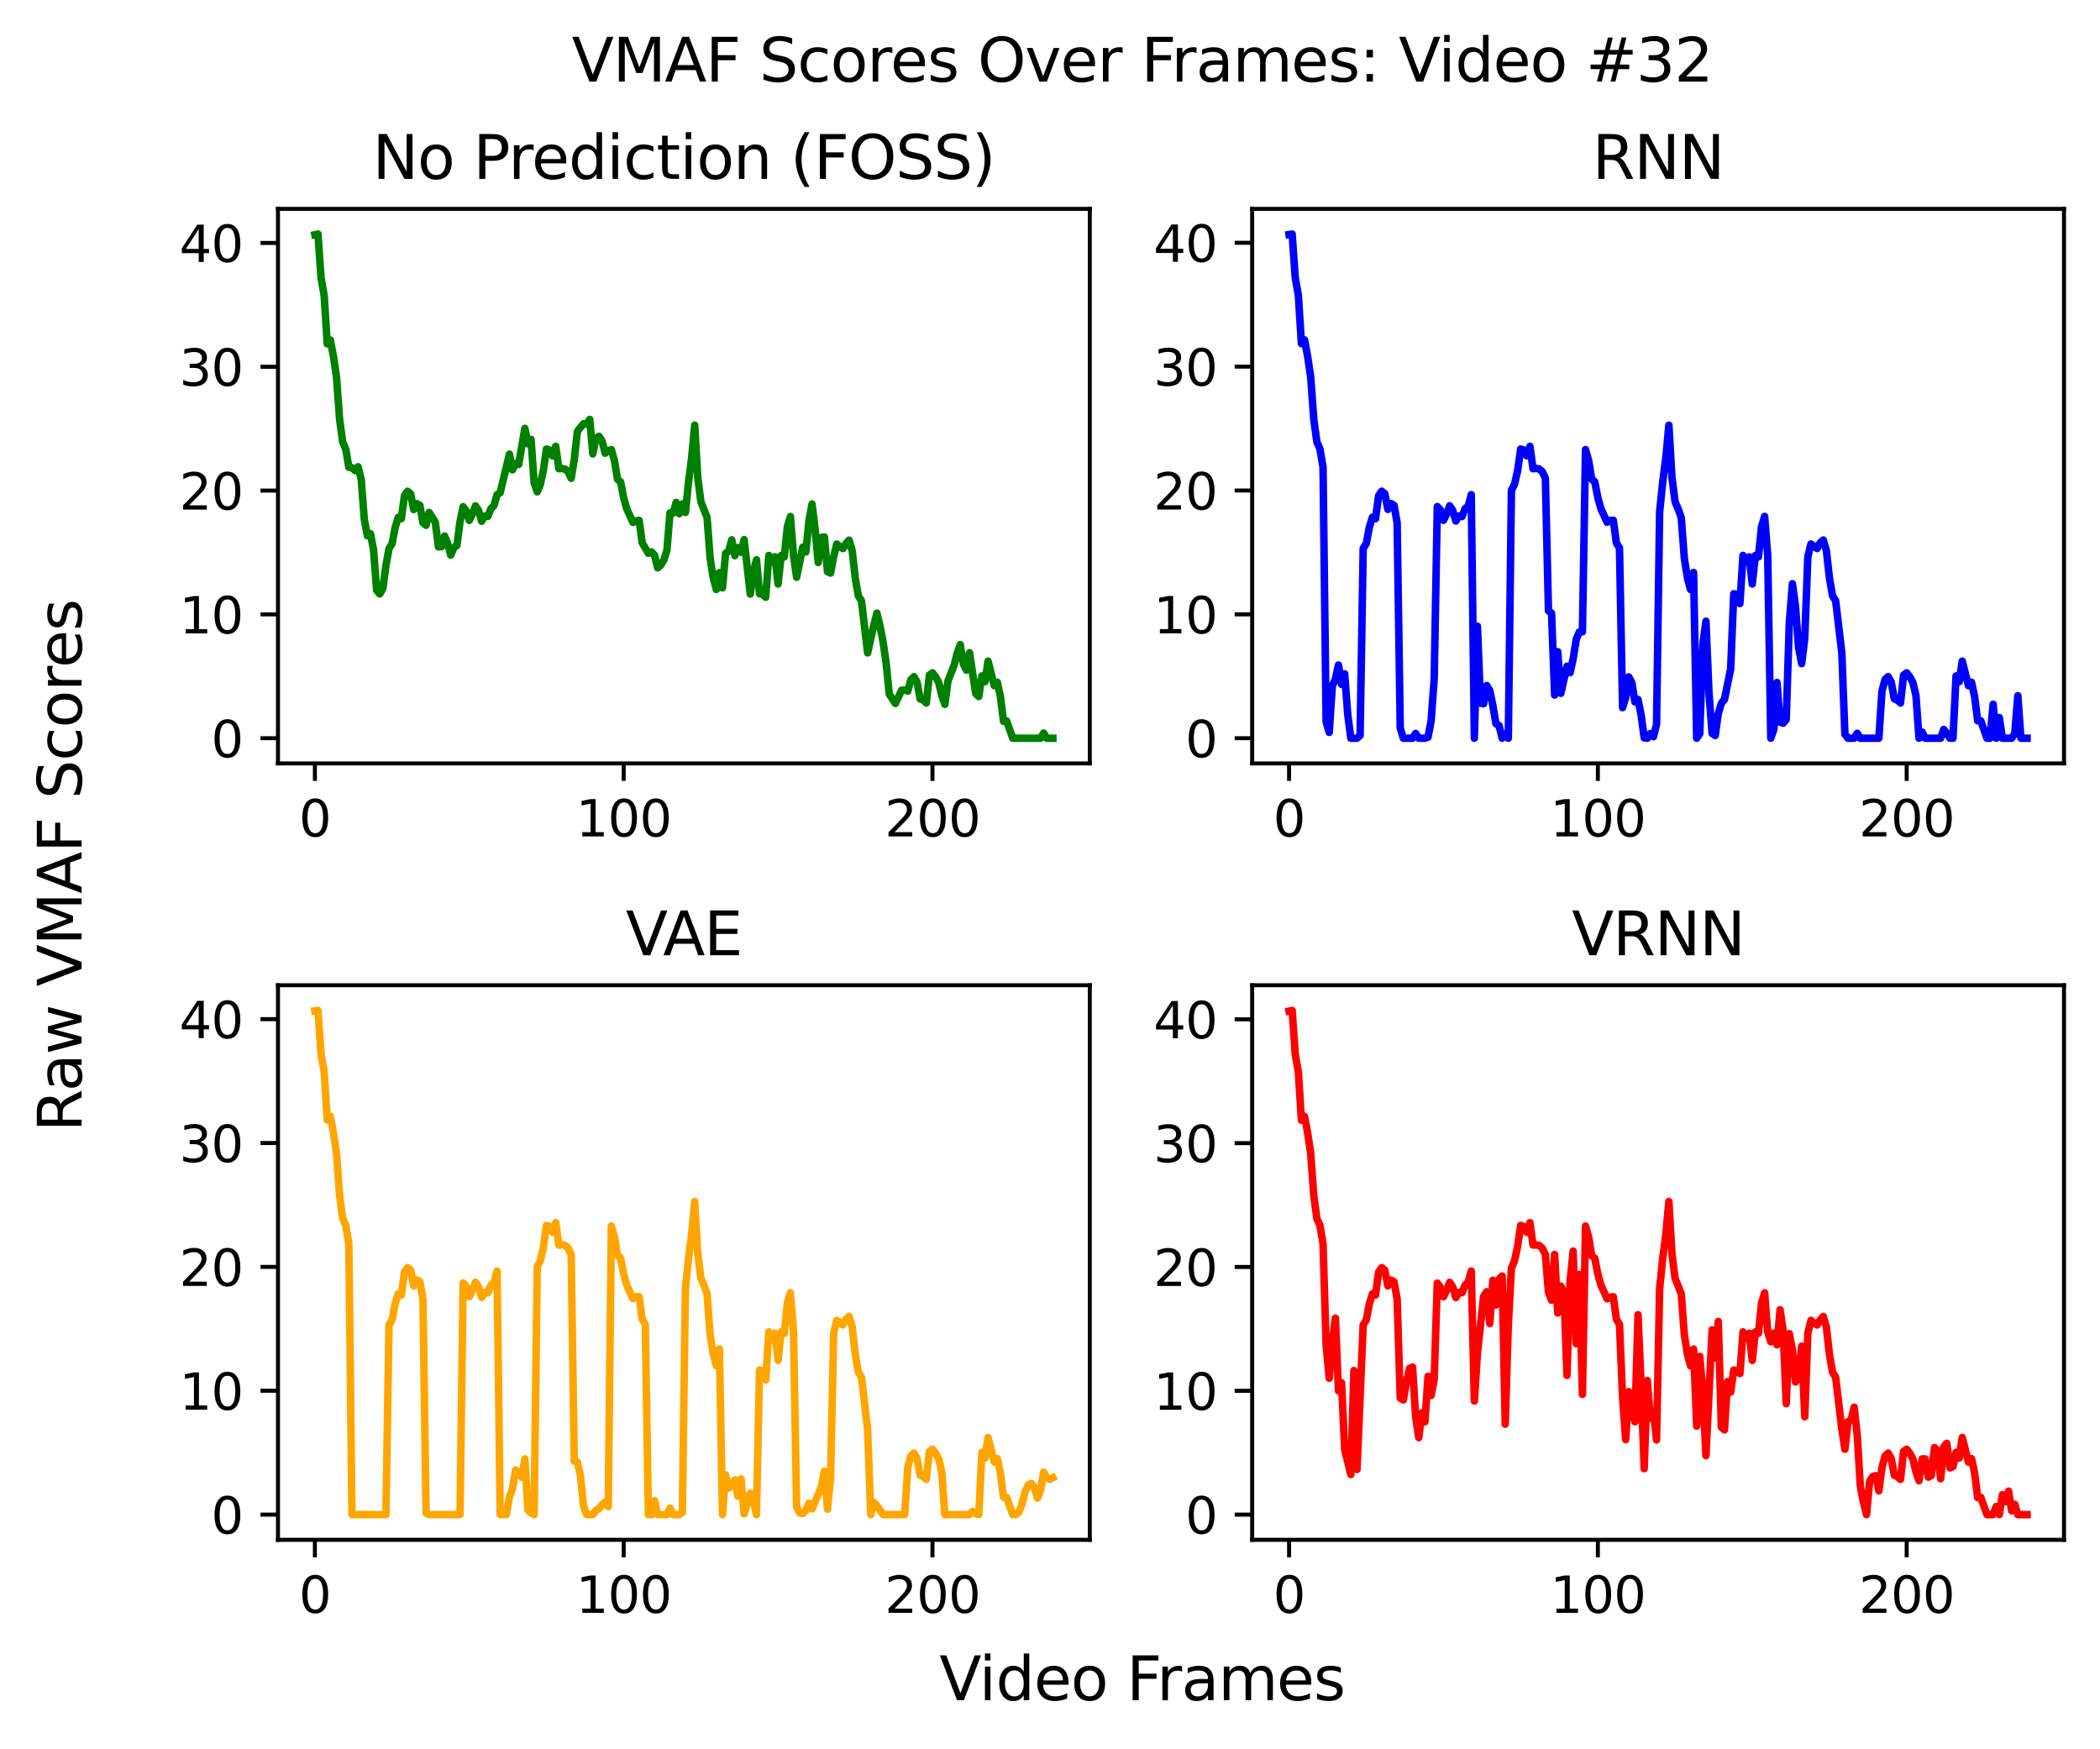 <?xml version="1.0" encoding="utf-8" standalone="no"?>
<!DOCTYPE svg PUBLIC "-//W3C//DTD SVG 1.1//EN"
  "http://www.w3.org/Graphics/SVG/1.1/DTD/svg11.dtd">
<svg xmlns:xlink="http://www.w3.org/1999/xlink" width="419.904pt" height="349.632pt" viewBox="0 0 419.904 349.632" xmlns="http://www.w3.org/2000/svg" version="1.1">
 <defs>
  <style type="text/css">*{stroke-linejoin: round; stroke-linecap: butt}</style>
 </defs>
 <g id="figure_1">
  <g id="patch_1">
   <path d="M 0 349.632 
L 419.904 349.632 
L 419.904 -0 
L 0 -0 
z
" style="fill: #ffffff"/>
  </g>
  <g id="axes_1">
   <g id="patch_2">
    <path d="M 55.584 152.64 
L 217.911 152.64 
L 217.911 41.76 
L 55.584 41.76 
z
" style="fill: #ffffff"/>
   </g>
   <g id="matplotlib.axis_1">
    <g id="xtick_1">
     <g id="line2d_1">
      <defs>
       <path id="m7556c9ee08" d="M 0 0 
L 0 3.5 
" style="stroke: #000000; stroke-width: 0.8"/>
      </defs>
      <g>
       <use xlink:href="#m7556c9ee08" x="62.963" y="152.64" style="stroke: #000000; stroke-width: 0.8"/>
      </g>
     </g>
     <g id="text_1">
      <!-- 0 -->
      <g transform="translate(59.781 167.238) scale(0.1 -0.1)">
       <defs>
        <path id="DejaVuSans-30" d="M 2034 4250 
Q 1547 4250 1301 3770 
Q 1056 3291 1056 2328 
Q 1056 1369 1301 889 
Q 1547 409 2034 409 
Q 2525 409 2770 889 
Q 3016 1369 3016 2328 
Q 3016 3291 2770 3770 
Q 2525 4250 2034 4250 
z
M 2034 4750 
Q 2819 4750 3233 4129 
Q 3647 3509 3647 2328 
Q 3647 1150 3233 529 
Q 2819 -91 2034 -91 
Q 1250 -91 836 529 
Q 422 1150 422 2328 
Q 422 3509 836 4129 
Q 1250 4750 2034 4750 
z
" transform="scale(0.016)"/>
       </defs>
       <use xlink:href="#DejaVuSans-30"/>
      </g>
     </g>
    </g>
    <g id="xtick_2">
     <g id="line2d_2">
      <g>
       <use xlink:href="#m7556c9ee08" x="124.707" y="152.64" style="stroke: #000000; stroke-width: 0.8"/>
      </g>
     </g>
     <g id="text_2">
      <!-- 100 -->
      <g transform="translate(115.164 167.238) scale(0.1 -0.1)">
       <defs>
        <path id="DejaVuSans-31" d="M 794 531 
L 1825 531 
L 1825 4091 
L 703 3866 
L 703 4441 
L 1819 4666 
L 2450 4666 
L 2450 531 
L 3481 531 
L 3481 0 
L 794 0 
L 794 531 
z
" transform="scale(0.016)"/>
       </defs>
       <use xlink:href="#DejaVuSans-31"/>
       <use xlink:href="#DejaVuSans-30" x="63.623"/>
       <use xlink:href="#DejaVuSans-30" x="127.246"/>
      </g>
     </g>
    </g>
    <g id="xtick_3">
     <g id="line2d_3">
      <g>
       <use xlink:href="#m7556c9ee08" x="186.452" y="152.64" style="stroke: #000000; stroke-width: 0.8"/>
      </g>
     </g>
     <g id="text_3">
      <!-- 200 -->
      <g transform="translate(176.909 167.238) scale(0.1 -0.1)">
       <defs>
        <path id="DejaVuSans-32" d="M 1228 531 
L 3431 531 
L 3431 0 
L 469 0 
L 469 531 
Q 828 903 1448 1529 
Q 2069 2156 2228 2338 
Q 2531 2678 2651 2914 
Q 2772 3150 2772 3378 
Q 2772 3750 2511 3984 
Q 2250 4219 1831 4219 
Q 1534 4219 1204 4116 
Q 875 4013 500 3803 
L 500 4441 
Q 881 4594 1212 4672 
Q 1544 4750 1819 4750 
Q 2544 4750 2975 4387 
Q 3406 4025 3406 3419 
Q 3406 3131 3298 2873 
Q 3191 2616 2906 2266 
Q 2828 2175 2409 1742 
Q 1991 1309 1228 531 
z
" transform="scale(0.016)"/>
       </defs>
       <use xlink:href="#DejaVuSans-32"/>
       <use xlink:href="#DejaVuSans-30" x="63.623"/>
       <use xlink:href="#DejaVuSans-30" x="127.246"/>
      </g>
     </g>
    </g>
   </g>
   <g id="matplotlib.axis_2">
    <g id="ytick_1">
     <g id="line2d_4">
      <defs>
       <path id="mbba88ebf2a" d="M 0 0 
L -3.5 0 
" style="stroke: #000000; stroke-width: 0.8"/>
      </defs>
      <g>
       <use xlink:href="#mbba88ebf2a" x="55.584" y="147.6" style="stroke: #000000; stroke-width: 0.8"/>
      </g>
     </g>
     <g id="text_4">
      <!-- 0 -->
      <g transform="translate(42.221 151.399) scale(0.1 -0.1)">
       <use xlink:href="#DejaVuSans-30"/>
      </g>
     </g>
    </g>
    <g id="ytick_2">
     <g id="line2d_5">
      <g>
       <use xlink:href="#mbba88ebf2a" x="55.584" y="122.844" style="stroke: #000000; stroke-width: 0.8"/>
      </g>
     </g>
     <g id="text_5">
      <!-- 10 -->
      <g transform="translate(35.859 126.643) scale(0.1 -0.1)">
       <use xlink:href="#DejaVuSans-31"/>
       <use xlink:href="#DejaVuSans-30" x="63.623"/>
      </g>
     </g>
    </g>
    <g id="ytick_3">
     <g id="line2d_6">
      <g>
       <use xlink:href="#mbba88ebf2a" x="55.584" y="98.087" style="stroke: #000000; stroke-width: 0.8"/>
      </g>
     </g>
     <g id="text_6">
      <!-- 20 -->
      <g transform="translate(35.859 101.887) scale(0.1 -0.1)">
       <use xlink:href="#DejaVuSans-32"/>
       <use xlink:href="#DejaVuSans-30" x="63.623"/>
      </g>
     </g>
    </g>
    <g id="ytick_4">
     <g id="line2d_7">
      <g>
       <use xlink:href="#mbba88ebf2a" x="55.584" y="73.331" style="stroke: #000000; stroke-width: 0.8"/>
      </g>
     </g>
     <g id="text_7">
      <!-- 30 -->
      <g transform="translate(35.859 77.13) scale(0.1 -0.1)">
       <defs>
        <path id="DejaVuSans-33" d="M 2597 2516 
Q 3050 2419 3304 2112 
Q 3559 1806 3559 1356 
Q 3559 666 3084 287 
Q 2609 -91 1734 -91 
Q 1441 -91 1130 -33 
Q 819 25 488 141 
L 488 750 
Q 750 597 1062 519 
Q 1375 441 1716 441 
Q 2309 441 2620 675 
Q 2931 909 2931 1356 
Q 2931 1769 2642 2001 
Q 2353 2234 1838 2234 
L 1294 2234 
L 1294 2753 
L 1863 2753 
Q 2328 2753 2575 2939 
Q 2822 3125 2822 3475 
Q 2822 3834 2567 4026 
Q 2313 4219 1838 4219 
Q 1578 4219 1281 4162 
Q 984 4106 628 3988 
L 628 4550 
Q 988 4650 1302 4700 
Q 1616 4750 1894 4750 
Q 2613 4750 3031 4423 
Q 3450 4097 3450 3541 
Q 3450 3153 3228 2886 
Q 3006 2619 2597 2516 
z
" transform="scale(0.016)"/>
       </defs>
       <use xlink:href="#DejaVuSans-33"/>
       <use xlink:href="#DejaVuSans-30" x="63.623"/>
      </g>
     </g>
    </g>
    <g id="ytick_5">
     <g id="line2d_8">
      <g>
       <use xlink:href="#mbba88ebf2a" x="55.584" y="48.575" style="stroke: #000000; stroke-width: 0.8"/>
      </g>
     </g>
     <g id="text_8">
      <!-- 40 -->
      <g transform="translate(35.859 52.374) scale(0.1 -0.1)">
       <defs>
        <path id="DejaVuSans-34" d="M 2419 4116 
L 825 1625 
L 2419 1625 
L 2419 4116 
z
M 2253 4666 
L 3047 4666 
L 3047 1625 
L 3713 1625 
L 3713 1100 
L 3047 1100 
L 3047 0 
L 2419 0 
L 2419 1100 
L 313 1100 
L 313 1709 
L 2253 4666 
z
" transform="scale(0.016)"/>
       </defs>
       <use xlink:href="#DejaVuSans-34"/>
       <use xlink:href="#DejaVuSans-30" x="63.623"/>
      </g>
     </g>
    </g>
   </g>
   <g id="line2d_9">
    <path d="M 62.963 46.931 
L 63.58 46.8 
L 64.197 55.581 
L 64.815 59.072 
L 65.432 68.749 
L 66.05 67.978 
L 66.667 71.227 
L 67.285 75.363 
L 67.902 83.826 
L 68.52 88.377 
L 69.137 89.789 
L 69.754 93.443 
L 70.372 93.511 
L 70.989 94.08 
L 71.607 93.328 
L 72.224 95.853 
L 72.842 103.834 
L 73.459 107.132 
L 74.077 106.697 
L 74.694 109.949 
L 75.311 118.024 
L 75.929 118.749 
L 76.546 117.711 
L 77.164 113.105 
L 77.781 109.683 
L 78.399 108.7 
L 79.016 105.433 
L 79.634 103.437 
L 80.251 103.7 
L 80.869 99.115 
L 81.486 98.223 
L 82.103 98.727 
L 82.721 101.88 
L 83.338 100.701 
L 83.956 101.047 
L 84.573 104.523 
L 85.191 105.036 
L 85.808 102.46 
L 87.043 104.414 
L 87.66 109.336 
L 88.278 109.305 
L 88.895 107.175 
L 89.513 108.649 
L 90.13 110.995 
L 90.748 109.521 
L 91.365 109.056 
L 91.983 104.307 
L 92.6 101.311 
L 93.218 102.14 
L 93.835 104.047 
L 94.452 102.797 
L 95.07 101.147 
L 95.687 102.078 
L 96.305 104.215 
L 96.922 103.17 
L 97.54 103.249 
L 98.157 101.72 
L 98.775 101.076 
L 99.392 98.892 
L 100.009 98.514 
L 101.862 90.795 
L 102.479 93.94 
L 103.097 92.664 
L 103.714 92.857 
L 104.949 85.638 
L 105.566 88.736 
L 106.184 87.861 
L 106.801 96.54 
L 107.419 98.333 
L 108.036 96.866 
L 108.654 94.006 
L 109.271 89.781 
L 109.889 89.999 
L 110.506 91.168 
L 111.124 89.229 
L 111.741 93.708 
L 112.358 93.67 
L 112.976 93.782 
L 113.593 94.334 
L 114.211 95.626 
L 114.828 91.877 
L 115.446 86.246 
L 116.681 84.71 
L 117.298 84.768 
L 117.915 83.853 
L 118.533 90.751 
L 119.15 87.596 
L 119.768 87.226 
L 120.385 88.164 
L 121.003 90.617 
L 121.62 90.092 
L 122.238 89.9 
L 122.855 92.059 
L 123.472 95.827 
L 124.09 96.348 
L 124.707 99.522 
L 125.325 101.737 
L 126.56 104.453 
L 127.177 104.12 
L 127.795 104.039 
L 128.412 108.545 
L 129.647 110.627 
L 130.264 110.343 
L 130.882 111.017 
L 131.499 113.54 
L 132.117 113.017 
L 132.734 111.987 
L 133.352 110.045 
L 133.969 102.542 
L 134.587 102.586 
L 135.204 100.452 
L 135.821 102.713 
L 136.439 100.747 
L 137.056 102.457 
L 137.674 96.377 
L 138.291 91.591 
L 138.909 85 
L 139.526 95.524 
L 140.144 100.325 
L 141.379 103.453 
L 141.996 111.639 
L 142.613 115.534 
L 143.231 117.862 
L 143.848 114.493 
L 144.466 117.544 
L 145.083 110.635 
L 145.701 110.212 
L 146.318 107.924 
L 146.936 111.108 
L 147.553 109.483 
L 148.17 110.413 
L 148.788 107.895 
L 150.023 118.778 
L 150.64 114.361 
L 151.258 111.929 
L 151.875 118.71 
L 152.493 118.851 
L 153.11 119.411 
L 153.727 111.061 
L 154.345 112.263 
L 154.962 111.334 
L 155.58 116.776 
L 156.197 111.077 
L 156.815 111.358 
L 157.432 105.323 
L 158.05 103.259 
L 158.667 111.083 
L 159.285 115.432 
L 160.519 109.401 
L 161.137 110.369 
L 161.754 104.108 
L 162.372 100.763 
L 162.989 105.885 
L 163.607 112.468 
L 164.224 107.457 
L 164.842 107.366 
L 165.459 114.314 
L 166.076 114.583 
L 166.694 111.318 
L 167.311 108.769 
L 167.929 109.309 
L 168.546 109.681 
L 169.164 108.68 
L 169.781 107.991 
L 170.399 110.1 
L 171.016 115.605 
L 171.633 119.153 
L 172.251 120.128 
L 173.486 130.54 
L 174.721 125.02 
L 175.338 122.592 
L 175.956 125.157 
L 176.573 128.32 
L 177.191 132.593 
L 177.808 138.777 
L 179.043 140.656 
L 180.278 138.01 
L 180.895 137.963 
L 181.513 138.185 
L 182.13 135.905 
L 182.748 135.289 
L 183.365 136.376 
L 183.982 139.73 
L 184.6 139.983 
L 185.217 140.558 
L 185.835 134.98 
L 186.452 134.522 
L 187.07 135.334 
L 187.687 136.432 
L 188.305 139.029 
L 188.922 140.83 
L 189.54 136.173 
L 190.774 133.026 
L 191.392 130.597 
L 192.009 128.881 
L 192.627 132.727 
L 193.244 134.005 
L 193.862 130.503 
L 195.097 138.669 
L 195.714 139.254 
L 196.331 135.138 
L 196.949 136.31 
L 197.566 132.176 
L 198.801 137.098 
L 199.419 136.41 
L 200.036 139.254 
L 200.654 144.22 
L 201.271 144.138 
L 202.506 147.6 
L 208.063 147.6 
L 208.68 146.566 
L 209.298 147.6 
L 210.533 147.6 
L 210.533 147.6 
" clip-path="url(#p2aa5847022)" style="fill: none; stroke: #008000; stroke-width: 1.5; stroke-linecap: square"/>
   </g>
   <g id="patch_3">
    <path d="M 55.584 152.64 
L 55.584 41.76 
" style="fill: none; stroke: #000000; stroke-width: 0.8; stroke-linejoin: miter; stroke-linecap: square"/>
   </g>
   <g id="patch_4">
    <path d="M 217.911 152.64 
L 217.911 41.76 
" style="fill: none; stroke: #000000; stroke-width: 0.8; stroke-linejoin: miter; stroke-linecap: square"/>
   </g>
   <g id="patch_5">
    <path d="M 55.584 152.64 
L 217.911 152.64 
" style="fill: none; stroke: #000000; stroke-width: 0.8; stroke-linejoin: miter; stroke-linecap: square"/>
   </g>
   <g id="patch_6">
    <path d="M 55.584 41.76 
L 217.911 41.76 
" style="fill: none; stroke: #000000; stroke-width: 0.8; stroke-linejoin: miter; stroke-linecap: square"/>
   </g>
   <g id="text_9">
    <!-- No Prediction (FOSS) -->
    <g transform="translate(74.496 35.76) scale(0.12 -0.12)">
     <defs>
      <path id="DejaVuSans-4e" d="M 628 4666 
L 1478 4666 
L 3547 763 
L 3547 4666 
L 4159 4666 
L 4159 0 
L 3309 0 
L 1241 3903 
L 1241 0 
L 628 0 
L 628 4666 
z
" transform="scale(0.016)"/>
      <path id="DejaVuSans-6f" d="M 1959 3097 
Q 1497 3097 1228 2736 
Q 959 2375 959 1747 
Q 959 1119 1226 758 
Q 1494 397 1959 397 
Q 2419 397 2687 759 
Q 2956 1122 2956 1747 
Q 2956 2369 2687 2733 
Q 2419 3097 1959 3097 
z
M 1959 3584 
Q 2709 3584 3137 3096 
Q 3566 2609 3566 1747 
Q 3566 888 3137 398 
Q 2709 -91 1959 -91 
Q 1206 -91 779 398 
Q 353 888 353 1747 
Q 353 2609 779 3096 
Q 1206 3584 1959 3584 
z
" transform="scale(0.016)"/>
      <path id="DejaVuSans-20" transform="scale(0.016)"/>
      <path id="DejaVuSans-50" d="M 1259 4147 
L 1259 2394 
L 2053 2394 
Q 2494 2394 2734 2622 
Q 2975 2850 2975 3272 
Q 2975 3691 2734 3919 
Q 2494 4147 2053 4147 
L 1259 4147 
z
M 628 4666 
L 2053 4666 
Q 2838 4666 3239 4311 
Q 3641 3956 3641 3272 
Q 3641 2581 3239 2228 
Q 2838 1875 2053 1875 
L 1259 1875 
L 1259 0 
L 628 0 
L 628 4666 
z
" transform="scale(0.016)"/>
      <path id="DejaVuSans-72" d="M 2631 2963 
Q 2534 3019 2420 3045 
Q 2306 3072 2169 3072 
Q 1681 3072 1420 2755 
Q 1159 2438 1159 1844 
L 1159 0 
L 581 0 
L 581 3500 
L 1159 3500 
L 1159 2956 
Q 1341 3275 1631 3429 
Q 1922 3584 2338 3584 
Q 2397 3584 2469 3576 
Q 2541 3569 2628 3553 
L 2631 2963 
z
" transform="scale(0.016)"/>
      <path id="DejaVuSans-65" d="M 3597 1894 
L 3597 1613 
L 953 1613 
Q 991 1019 1311 708 
Q 1631 397 2203 397 
Q 2534 397 2845 478 
Q 3156 559 3463 722 
L 3463 178 
Q 3153 47 2828 -22 
Q 2503 -91 2169 -91 
Q 1331 -91 842 396 
Q 353 884 353 1716 
Q 353 2575 817 3079 
Q 1281 3584 2069 3584 
Q 2775 3584 3186 3129 
Q 3597 2675 3597 1894 
z
M 3022 2063 
Q 3016 2534 2758 2815 
Q 2500 3097 2075 3097 
Q 1594 3097 1305 2825 
Q 1016 2553 972 2059 
L 3022 2063 
z
" transform="scale(0.016)"/>
      <path id="DejaVuSans-64" d="M 2906 2969 
L 2906 4863 
L 3481 4863 
L 3481 0 
L 2906 0 
L 2906 525 
Q 2725 213 2448 61 
Q 2172 -91 1784 -91 
Q 1150 -91 751 415 
Q 353 922 353 1747 
Q 353 2572 751 3078 
Q 1150 3584 1784 3584 
Q 2172 3584 2448 3432 
Q 2725 3281 2906 2969 
z
M 947 1747 
Q 947 1113 1208 752 
Q 1469 391 1925 391 
Q 2381 391 2643 752 
Q 2906 1113 2906 1747 
Q 2906 2381 2643 2742 
Q 2381 3103 1925 3103 
Q 1469 3103 1208 2742 
Q 947 2381 947 1747 
z
" transform="scale(0.016)"/>
      <path id="DejaVuSans-69" d="M 603 3500 
L 1178 3500 
L 1178 0 
L 603 0 
L 603 3500 
z
M 603 4863 
L 1178 4863 
L 1178 4134 
L 603 4134 
L 603 4863 
z
" transform="scale(0.016)"/>
      <path id="DejaVuSans-63" d="M 3122 3366 
L 3122 2828 
Q 2878 2963 2633 3030 
Q 2388 3097 2138 3097 
Q 1578 3097 1268 2742 
Q 959 2388 959 1747 
Q 959 1106 1268 751 
Q 1578 397 2138 397 
Q 2388 397 2633 464 
Q 2878 531 3122 666 
L 3122 134 
Q 2881 22 2623 -34 
Q 2366 -91 2075 -91 
Q 1284 -91 818 406 
Q 353 903 353 1747 
Q 353 2603 823 3093 
Q 1294 3584 2113 3584 
Q 2378 3584 2631 3529 
Q 2884 3475 3122 3366 
z
" transform="scale(0.016)"/>
      <path id="DejaVuSans-74" d="M 1172 4494 
L 1172 3500 
L 2356 3500 
L 2356 3053 
L 1172 3053 
L 1172 1153 
Q 1172 725 1289 603 
Q 1406 481 1766 481 
L 2356 481 
L 2356 0 
L 1766 0 
Q 1100 0 847 248 
Q 594 497 594 1153 
L 594 3053 
L 172 3053 
L 172 3500 
L 594 3500 
L 594 4494 
L 1172 4494 
z
" transform="scale(0.016)"/>
      <path id="DejaVuSans-6e" d="M 3513 2113 
L 3513 0 
L 2938 0 
L 2938 2094 
Q 2938 2591 2744 2837 
Q 2550 3084 2163 3084 
Q 1697 3084 1428 2787 
Q 1159 2491 1159 1978 
L 1159 0 
L 581 0 
L 581 3500 
L 1159 3500 
L 1159 2956 
Q 1366 3272 1645 3428 
Q 1925 3584 2291 3584 
Q 2894 3584 3203 3211 
Q 3513 2838 3513 2113 
z
" transform="scale(0.016)"/>
      <path id="DejaVuSans-28" d="M 1984 4856 
Q 1566 4138 1362 3434 
Q 1159 2731 1159 2009 
Q 1159 1288 1364 580 
Q 1569 -128 1984 -844 
L 1484 -844 
Q 1016 -109 783 600 
Q 550 1309 550 2009 
Q 550 2706 781 3412 
Q 1013 4119 1484 4856 
L 1984 4856 
z
" transform="scale(0.016)"/>
      <path id="DejaVuSans-46" d="M 628 4666 
L 3309 4666 
L 3309 4134 
L 1259 4134 
L 1259 2759 
L 3109 2759 
L 3109 2228 
L 1259 2228 
L 1259 0 
L 628 0 
L 628 4666 
z
" transform="scale(0.016)"/>
      <path id="DejaVuSans-4f" d="M 2522 4238 
Q 1834 4238 1429 3725 
Q 1025 3213 1025 2328 
Q 1025 1447 1429 934 
Q 1834 422 2522 422 
Q 3209 422 3611 934 
Q 4013 1447 4013 2328 
Q 4013 3213 3611 3725 
Q 3209 4238 2522 4238 
z
M 2522 4750 
Q 3503 4750 4090 4092 
Q 4678 3434 4678 2328 
Q 4678 1225 4090 567 
Q 3503 -91 2522 -91 
Q 1538 -91 948 565 
Q 359 1222 359 2328 
Q 359 3434 948 4092 
Q 1538 4750 2522 4750 
z
" transform="scale(0.016)"/>
      <path id="DejaVuSans-53" d="M 3425 4513 
L 3425 3897 
Q 3066 4069 2747 4153 
Q 2428 4238 2131 4238 
Q 1616 4238 1336 4038 
Q 1056 3838 1056 3469 
Q 1056 3159 1242 3001 
Q 1428 2844 1947 2747 
L 2328 2669 
Q 3034 2534 3370 2195 
Q 3706 1856 3706 1288 
Q 3706 609 3251 259 
Q 2797 -91 1919 -91 
Q 1588 -91 1214 -16 
Q 841 59 441 206 
L 441 856 
Q 825 641 1194 531 
Q 1563 422 1919 422 
Q 2459 422 2753 634 
Q 3047 847 3047 1241 
Q 3047 1584 2836 1778 
Q 2625 1972 2144 2069 
L 1759 2144 
Q 1053 2284 737 2584 
Q 422 2884 422 3419 
Q 422 4038 858 4394 
Q 1294 4750 2059 4750 
Q 2388 4750 2728 4690 
Q 3069 4631 3425 4513 
z
" transform="scale(0.016)"/>
      <path id="DejaVuSans-29" d="M 513 4856 
L 1013 4856 
Q 1481 4119 1714 3412 
Q 1947 2706 1947 2009 
Q 1947 1309 1714 600 
Q 1481 -109 1013 -844 
L 513 -844 
Q 928 -128 1133 580 
Q 1338 1288 1338 2009 
Q 1338 2731 1133 3434 
Q 928 4138 513 4856 
z
" transform="scale(0.016)"/>
     </defs>
     <use xlink:href="#DejaVuSans-4e"/>
     <use xlink:href="#DejaVuSans-6f" x="74.805"/>
     <use xlink:href="#DejaVuSans-20" x="135.986"/>
     <use xlink:href="#DejaVuSans-50" x="167.773"/>
     <use xlink:href="#DejaVuSans-72" x="226.326"/>
     <use xlink:href="#DejaVuSans-65" x="265.189"/>
     <use xlink:href="#DejaVuSans-64" x="326.713"/>
     <use xlink:href="#DejaVuSans-69" x="390.189"/>
     <use xlink:href="#DejaVuSans-63" x="417.973"/>
     <use xlink:href="#DejaVuSans-74" x="472.953"/>
     <use xlink:href="#DejaVuSans-69" x="512.162"/>
     <use xlink:href="#DejaVuSans-6f" x="539.945"/>
     <use xlink:href="#DejaVuSans-6e" x="601.127"/>
     <use xlink:href="#DejaVuSans-20" x="664.506"/>
     <use xlink:href="#DejaVuSans-28" x="696.293"/>
     <use xlink:href="#DejaVuSans-46" x="735.307"/>
     <use xlink:href="#DejaVuSans-4f" x="792.826"/>
     <use xlink:href="#DejaVuSans-53" x="871.537"/>
     <use xlink:href="#DejaVuSans-53" x="935.014"/>
     <use xlink:href="#DejaVuSans-29" x="998.49"/>
    </g>
   </g>
  </g>
  <g id="axes_2">
   <g id="patch_7">
    <path d="M 250.377 152.64 
L 412.704 152.64 
L 412.704 41.76 
L 250.377 41.76 
z
" style="fill: #ffffff"/>
   </g>
   <g id="matplotlib.axis_3">
    <g id="xtick_4">
     <g id="line2d_10">
      <g>
       <use xlink:href="#m7556c9ee08" x="257.755" y="152.64" style="stroke: #000000; stroke-width: 0.8"/>
      </g>
     </g>
     <g id="text_10">
      <!-- 0 -->
      <g transform="translate(254.574 167.238) scale(0.1 -0.1)">
       <use xlink:href="#DejaVuSans-30"/>
      </g>
     </g>
    </g>
    <g id="xtick_5">
     <g id="line2d_11">
      <g>
       <use xlink:href="#m7556c9ee08" x="319.5" y="152.64" style="stroke: #000000; stroke-width: 0.8"/>
      </g>
     </g>
     <g id="text_11">
      <!-- 100 -->
      <g transform="translate(309.956 167.238) scale(0.1 -0.1)">
       <use xlink:href="#DejaVuSans-31"/>
       <use xlink:href="#DejaVuSans-30" x="63.623"/>
       <use xlink:href="#DejaVuSans-30" x="127.246"/>
      </g>
     </g>
    </g>
    <g id="xtick_6">
     <g id="line2d_12">
      <g>
       <use xlink:href="#m7556c9ee08" x="381.245" y="152.64" style="stroke: #000000; stroke-width: 0.8"/>
      </g>
     </g>
     <g id="text_12">
      <!-- 200 -->
      <g transform="translate(371.701 167.238) scale(0.1 -0.1)">
       <use xlink:href="#DejaVuSans-32"/>
       <use xlink:href="#DejaVuSans-30" x="63.623"/>
       <use xlink:href="#DejaVuSans-30" x="127.246"/>
      </g>
     </g>
    </g>
   </g>
   <g id="matplotlib.axis_4">
    <g id="ytick_6">
     <g id="line2d_13">
      <g>
       <use xlink:href="#mbba88ebf2a" x="250.377" y="147.6" style="stroke: #000000; stroke-width: 0.8"/>
      </g>
     </g>
     <g id="text_13">
      <!-- 0 -->
      <g transform="translate(237.014 151.399) scale(0.1 -0.1)">
       <use xlink:href="#DejaVuSans-30"/>
      </g>
     </g>
    </g>
    <g id="ytick_7">
     <g id="line2d_14">
      <g>
       <use xlink:href="#mbba88ebf2a" x="250.377" y="122.835" style="stroke: #000000; stroke-width: 0.8"/>
      </g>
     </g>
     <g id="text_14">
      <!-- 10 -->
      <g transform="translate(230.652 126.634) scale(0.1 -0.1)">
       <use xlink:href="#DejaVuSans-31"/>
       <use xlink:href="#DejaVuSans-30" x="63.623"/>
      </g>
     </g>
    </g>
    <g id="ytick_8">
     <g id="line2d_15">
      <g>
       <use xlink:href="#mbba88ebf2a" x="250.377" y="98.07" style="stroke: #000000; stroke-width: 0.8"/>
      </g>
     </g>
     <g id="text_15">
      <!-- 20 -->
      <g transform="translate(230.652 101.87) scale(0.1 -0.1)">
       <use xlink:href="#DejaVuSans-32"/>
       <use xlink:href="#DejaVuSans-30" x="63.623"/>
      </g>
     </g>
    </g>
    <g id="ytick_9">
     <g id="line2d_16">
      <g>
       <use xlink:href="#mbba88ebf2a" x="250.377" y="73.306" style="stroke: #000000; stroke-width: 0.8"/>
      </g>
     </g>
     <g id="text_16">
      <!-- 30 -->
      <g transform="translate(230.652 77.105) scale(0.1 -0.1)">
       <use xlink:href="#DejaVuSans-33"/>
       <use xlink:href="#DejaVuSans-30" x="63.623"/>
      </g>
     </g>
    </g>
    <g id="ytick_10">
     <g id="line2d_17">
      <g>
       <use xlink:href="#mbba88ebf2a" x="250.377" y="48.541" style="stroke: #000000; stroke-width: 0.8"/>
      </g>
     </g>
     <g id="text_17">
      <!-- 40 -->
      <g transform="translate(230.652 52.34) scale(0.1 -0.1)">
       <use xlink:href="#DejaVuSans-34"/>
       <use xlink:href="#DejaVuSans-30" x="63.623"/>
      </g>
     </g>
    </g>
   </g>
   <g id="line2d_18">
    <path d="M 257.755 46.896 
L 258.373 46.8 
L 258.99 55.549 
L 259.608 59.021 
L 260.225 68.709 
L 260.842 67.942 
L 261.46 71.215 
L 262.077 75.338 
L 262.695 83.816 
L 263.312 88.36 
L 263.93 89.779 
L 264.547 93.419 
L 265.165 144.323 
L 265.782 146.435 
L 266.4 137.155 
L 267.017 135.786 
L 267.634 132.968 
L 268.252 136.847 
L 268.869 134.73 
L 269.487 142.885 
L 270.104 147.6 
L 271.339 147.6 
L 271.957 147.05 
L 272.574 109.665 
L 273.191 108.669 
L 273.809 105.398 
L 274.426 103.416 
L 275.044 103.701 
L 275.661 99.097 
L 276.279 98.212 
L 276.896 98.701 
L 277.514 101.852 
L 278.131 100.681 
L 278.748 101.028 
L 279.366 104.542 
L 279.983 145.55 
L 280.601 147.6 
L 282.453 147.6 
L 283.071 146.642 
L 283.688 147.6 
L 284.923 147.6 
L 285.54 147.382 
L 286.158 144.135 
L 286.775 135.714 
L 287.393 101.284 
L 288.01 101.932 
L 288.628 104.031 
L 289.245 102.794 
L 289.863 101.131 
L 290.48 102.051 
L 291.097 104.171 
L 291.715 103.153 
L 292.332 103.279 
L 292.95 101.703 
L 293.567 101.236 
L 294.185 98.898 
L 294.802 147.6 
L 295.42 125.214 
L 296.037 140.594 
L 296.655 140.705 
L 297.272 137.062 
L 297.889 138.05 
L 298.507 141.084 
L 299.124 144.717 
L 299.742 145.057 
L 300.359 147.6 
L 300.977 146.735 
L 301.594 147.6 
L 302.212 98.03 
L 302.829 96.847 
L 303.446 94.145 
L 304.064 89.781 
L 304.681 89.977 
L 305.299 91.138 
L 305.916 89.23 
L 306.534 93.717 
L 307.151 93.652 
L 307.769 93.769 
L 308.386 94.317 
L 309.003 95.627 
L 309.621 122.126 
L 310.238 122.607 
L 310.856 138.969 
L 311.473 130.301 
L 312.091 138.625 
L 313.326 133.216 
L 313.943 134.508 
L 314.561 131.712 
L 315.178 127.846 
L 315.795 126.347 
L 316.413 126.316 
L 317.03 89.889 
L 317.648 92.053 
L 318.265 95.78 
L 318.883 96.335 
L 319.5 99.524 
L 320.118 101.737 
L 321.352 104.419 
L 321.97 104.045 
L 322.587 104.016 
L 323.205 108.55 
L 323.822 109.555 
L 324.44 141.486 
L 325.057 139.498 
L 325.675 135.333 
L 326.292 136.5 
L 326.909 140.346 
L 327.527 139.861 
L 328.144 142.934 
L 328.762 147.523 
L 329.379 147.6 
L 329.997 146.665 
L 330.614 147.306 
L 331.232 144.854 
L 331.849 102.362 
L 332.467 96.355 
L 333.084 91.564 
L 333.701 85.014 
L 334.319 95.505 
L 334.936 100.31 
L 335.554 101.756 
L 336.171 103.496 
L 336.789 111.619 
L 337.406 115.523 
L 338.024 117.864 
L 338.641 114.467 
L 339.258 147.6 
L 339.876 146.672 
L 340.493 128.899 
L 341.111 124.2 
L 341.728 138.691 
L 342.346 146.637 
L 342.963 147.052 
L 343.581 142.66 
L 344.198 140.606 
L 344.816 139.857 
L 346.05 133.739 
L 346.668 118.727 
L 347.285 118.834 
L 347.903 120.67 
L 348.52 111.055 
L 349.138 112.285 
L 349.755 111.342 
L 350.373 116.769 
L 350.99 111.061 
L 351.607 111.353 
L 352.225 105.293 
L 352.842 103.248 
L 353.46 111.048 
L 354.077 147.6 
L 354.695 145.817 
L 355.312 136.461 
L 355.93 144.403 
L 356.547 144.593 
L 357.164 143.857 
L 357.782 124.533 
L 358.399 116.713 
L 359.017 121.219 
L 359.634 129.479 
L 360.252 132.688 
L 360.869 127.631 
L 361.487 111.311 
L 362.104 108.764 
L 363.339 109.667 
L 363.956 108.529 
L 364.574 107.974 
L 365.191 110.091 
L 365.809 115.594 
L 366.426 119.152 
L 367.044 120.107 
L 368.279 130.535 
L 368.896 146.797 
L 369.513 147.6 
L 370.748 147.6 
L 371.366 146.611 
L 371.983 147.6 
L 375.688 147.6 
L 376.305 138.186 
L 376.923 135.862 
L 377.54 135.288 
L 378.158 136.376 
L 378.775 139.728 
L 379.393 139.98 
L 380.01 140.563 
L 380.628 134.985 
L 381.245 134.524 
L 381.862 135.321 
L 382.48 136.427 
L 383.097 139.02 
L 383.715 147.6 
L 384.332 146.364 
L 384.95 147.6 
L 388.037 147.6 
L 388.654 145.844 
L 389.272 146.568 
L 389.889 147.6 
L 390.507 147.6 
L 391.124 135.134 
L 391.742 136.311 
L 392.359 132.179 
L 393.594 137.101 
L 394.211 136.401 
L 394.829 139.259 
L 395.446 144.119 
L 396.064 144.137 
L 397.299 147.6 
L 397.916 147.6 
L 398.534 140.807 
L 399.151 147.6 
L 399.768 143.463 
L 400.386 147.6 
L 402.238 147.6 
L 402.856 146.721 
L 403.473 139.104 
L 404.091 147.6 
L 405.325 147.6 
L 405.325 147.6 
" clip-path="url(#pc7e4762973)" style="fill: none; stroke: #0000ff; stroke-width: 1.5; stroke-linecap: square"/>
   </g>
   <g id="patch_8">
    <path d="M 250.377 152.64 
L 250.377 41.76 
" style="fill: none; stroke: #000000; stroke-width: 0.8; stroke-linejoin: miter; stroke-linecap: square"/>
   </g>
   <g id="patch_9">
    <path d="M 412.704 152.64 
L 412.704 41.76 
" style="fill: none; stroke: #000000; stroke-width: 0.8; stroke-linejoin: miter; stroke-linecap: square"/>
   </g>
   <g id="patch_10">
    <path d="M 250.377 152.64 
L 412.704 152.64 
" style="fill: none; stroke: #000000; stroke-width: 0.8; stroke-linejoin: miter; stroke-linecap: square"/>
   </g>
   <g id="patch_11">
    <path d="M 250.377 41.76 
L 412.704 41.76 
" style="fill: none; stroke: #000000; stroke-width: 0.8; stroke-linejoin: miter; stroke-linecap: square"/>
   </g>
   <g id="text_18">
    <!-- RNN -->
    <g transform="translate(318.394 35.76) scale(0.12 -0.12)">
     <defs>
      <path id="DejaVuSans-52" d="M 2841 2188 
Q 3044 2119 3236 1894 
Q 3428 1669 3622 1275 
L 4263 0 
L 3584 0 
L 2988 1197 
Q 2756 1666 2539 1819 
Q 2322 1972 1947 1972 
L 1259 1972 
L 1259 0 
L 628 0 
L 628 4666 
L 2053 4666 
Q 2853 4666 3247 4331 
Q 3641 3997 3641 3322 
Q 3641 2881 3436 2590 
Q 3231 2300 2841 2188 
z
M 1259 4147 
L 1259 2491 
L 2053 2491 
Q 2509 2491 2742 2702 
Q 2975 2913 2975 3322 
Q 2975 3731 2742 3939 
Q 2509 4147 2053 4147 
L 1259 4147 
z
" transform="scale(0.016)"/>
     </defs>
     <use xlink:href="#DejaVuSans-52"/>
     <use xlink:href="#DejaVuSans-4e" x="69.482"/>
     <use xlink:href="#DejaVuSans-4e" x="144.287"/>
    </g>
   </g>
  </g>
  <g id="axes_3">
   <g id="patch_12">
    <path d="M 55.584 307.872 
L 217.911 307.872 
L 217.911 196.992 
L 55.584 196.992 
z
" style="fill: #ffffff"/>
   </g>
   <g id="matplotlib.axis_5">
    <g id="xtick_7">
     <g id="line2d_19">
      <g>
       <use xlink:href="#m7556c9ee08" x="62.963" y="307.872" style="stroke: #000000; stroke-width: 0.8"/>
      </g>
     </g>
     <g id="text_19">
      <!-- 0 -->
      <g transform="translate(59.781 322.47) scale(0.1 -0.1)">
       <use xlink:href="#DejaVuSans-30"/>
      </g>
     </g>
    </g>
    <g id="xtick_8">
     <g id="line2d_20">
      <g>
       <use xlink:href="#m7556c9ee08" x="124.707" y="307.872" style="stroke: #000000; stroke-width: 0.8"/>
      </g>
     </g>
     <g id="text_20">
      <!-- 100 -->
      <g transform="translate(115.164 322.47) scale(0.1 -0.1)">
       <use xlink:href="#DejaVuSans-31"/>
       <use xlink:href="#DejaVuSans-30" x="63.623"/>
       <use xlink:href="#DejaVuSans-30" x="127.246"/>
      </g>
     </g>
    </g>
    <g id="xtick_9">
     <g id="line2d_21">
      <g>
       <use xlink:href="#m7556c9ee08" x="186.452" y="307.872" style="stroke: #000000; stroke-width: 0.8"/>
      </g>
     </g>
     <g id="text_21">
      <!-- 200 -->
      <g transform="translate(176.909 322.47) scale(0.1 -0.1)">
       <use xlink:href="#DejaVuSans-32"/>
       <use xlink:href="#DejaVuSans-30" x="63.623"/>
       <use xlink:href="#DejaVuSans-30" x="127.246"/>
      </g>
     </g>
    </g>
   </g>
   <g id="matplotlib.axis_6">
    <g id="ytick_11">
     <g id="line2d_22">
      <g>
       <use xlink:href="#mbba88ebf2a" x="55.584" y="302.832" style="stroke: #000000; stroke-width: 0.8"/>
      </g>
     </g>
     <g id="text_22">
      <!-- 0 -->
      <g transform="translate(42.221 306.631) scale(0.1 -0.1)">
       <use xlink:href="#DejaVuSans-30"/>
      </g>
     </g>
    </g>
    <g id="ytick_12">
     <g id="line2d_23">
      <g>
       <use xlink:href="#mbba88ebf2a" x="55.584" y="278.067" style="stroke: #000000; stroke-width: 0.8"/>
      </g>
     </g>
     <g id="text_23">
      <!-- 10 -->
      <g transform="translate(35.859 281.866) scale(0.1 -0.1)">
       <use xlink:href="#DejaVuSans-31"/>
       <use xlink:href="#DejaVuSans-30" x="63.623"/>
      </g>
     </g>
    </g>
    <g id="ytick_13">
     <g id="line2d_24">
      <g>
       <use xlink:href="#mbba88ebf2a" x="55.584" y="253.302" style="stroke: #000000; stroke-width: 0.8"/>
      </g>
     </g>
     <g id="text_24">
      <!-- 20 -->
      <g transform="translate(35.859 257.102) scale(0.1 -0.1)">
       <use xlink:href="#DejaVuSans-32"/>
       <use xlink:href="#DejaVuSans-30" x="63.623"/>
      </g>
     </g>
    </g>
    <g id="ytick_14">
     <g id="line2d_25">
      <g>
       <use xlink:href="#mbba88ebf2a" x="55.584" y="228.538" style="stroke: #000000; stroke-width: 0.8"/>
      </g>
     </g>
     <g id="text_25">
      <!-- 30 -->
      <g transform="translate(35.859 232.337) scale(0.1 -0.1)">
       <use xlink:href="#DejaVuSans-33"/>
       <use xlink:href="#DejaVuSans-30" x="63.623"/>
      </g>
     </g>
    </g>
    <g id="ytick_15">
     <g id="line2d_26">
      <g>
       <use xlink:href="#mbba88ebf2a" x="55.584" y="203.773" style="stroke: #000000; stroke-width: 0.8"/>
      </g>
     </g>
     <g id="text_26">
      <!-- 40 -->
      <g transform="translate(35.859 207.572) scale(0.1 -0.1)">
       <use xlink:href="#DejaVuSans-34"/>
       <use xlink:href="#DejaVuSans-30" x="63.623"/>
      </g>
     </g>
    </g>
   </g>
   <g id="line2d_27">
    <path d="M 62.963 202.128 
L 63.58 202.032 
L 64.197 210.781 
L 64.815 214.253 
L 65.432 223.941 
L 66.05 223.174 
L 66.667 226.447 
L 67.285 230.57 
L 67.902 239.048 
L 68.52 243.592 
L 69.137 245.011 
L 69.754 248.651 
L 70.372 302.832 
L 77.164 302.832 
L 77.781 264.897 
L 78.399 263.901 
L 79.016 260.63 
L 79.634 258.648 
L 80.251 258.933 
L 80.869 254.329 
L 81.486 253.444 
L 82.103 253.933 
L 82.721 257.084 
L 83.338 255.913 
L 83.956 256.26 
L 84.573 259.774 
L 85.191 302.519 
L 85.808 302.832 
L 91.983 302.832 
L 92.6 256.516 
L 93.218 257.164 
L 93.835 259.263 
L 94.452 258.026 
L 95.07 256.363 
L 95.687 257.283 
L 96.305 259.403 
L 96.922 258.385 
L 97.54 258.511 
L 98.157 256.935 
L 98.775 256.468 
L 99.392 254.13 
L 100.009 302.832 
L 101.244 302.832 
L 101.862 299.335 
L 102.479 297.633 
L 103.097 293.909 
L 103.714 294.507 
L 104.332 295.367 
L 104.949 291.708 
L 105.566 301.879 
L 106.184 302.529 
L 106.801 302.832 
L 107.419 253.262 
L 108.036 252.079 
L 108.654 249.377 
L 109.271 245.013 
L 109.889 245.209 
L 110.506 246.37 
L 111.124 244.462 
L 111.741 248.949 
L 112.358 248.884 
L 112.976 249.001 
L 113.593 249.549 
L 114.211 250.859 
L 114.828 292.159 
L 115.446 292.333 
L 116.063 295.073 
L 116.681 301.119 
L 117.298 302.832 
L 118.533 302.832 
L 119.15 301.98 
L 119.768 301.654 
L 120.385 300.842 
L 121.003 300.333 
L 121.62 301.232 
L 122.238 245.121 
L 122.855 247.285 
L 123.472 251.012 
L 124.09 251.567 
L 124.707 254.756 
L 125.325 256.969 
L 126.56 259.651 
L 127.177 259.277 
L 127.795 259.248 
L 128.412 263.782 
L 129.03 264.787 
L 129.647 302.832 
L 130.264 302.832 
L 130.882 300.045 
L 131.499 302.832 
L 133.352 302.832 
L 133.969 301.521 
L 134.587 302.832 
L 135.821 302.832 
L 136.439 302.376 
L 137.056 257.594 
L 137.674 251.587 
L 138.291 246.796 
L 138.909 240.246 
L 139.526 250.737 
L 140.144 255.542 
L 140.761 256.988 
L 141.379 258.728 
L 141.996 266.851 
L 142.613 270.755 
L 143.231 273.096 
L 143.848 269.699 
L 144.466 302.832 
L 145.083 294.891 
L 145.701 297.505 
L 146.318 297.069 
L 146.936 295.877 
L 147.553 299.153 
L 148.17 295.684 
L 148.788 302.681 
L 150.023 298.554 
L 150.64 299.875 
L 151.258 302.832 
L 151.875 273.959 
L 152.493 274.066 
L 153.11 275.902 
L 153.727 266.287 
L 154.345 267.517 
L 154.962 266.574 
L 155.58 272.001 
L 156.197 266.293 
L 156.815 266.585 
L 157.432 260.525 
L 158.05 258.48 
L 158.667 266.28 
L 159.285 301.244 
L 159.902 302.512 
L 160.519 302.614 
L 161.137 302.017 
L 161.754 300.555 
L 162.372 301.699 
L 164.224 297.286 
L 164.842 294.139 
L 165.459 301.759 
L 166.076 295.578 
L 166.694 266.543 
L 167.311 263.996 
L 168.546 264.899 
L 169.164 263.761 
L 169.781 263.206 
L 170.399 265.323 
L 171.016 270.826 
L 171.633 274.384 
L 172.251 275.339 
L 173.486 285.767 
L 174.103 302.832 
L 174.721 300.335 
L 175.338 301.05 
L 176.573 302.832 
L 180.895 302.832 
L 181.513 293.418 
L 182.13 291.094 
L 182.748 290.52 
L 183.365 291.608 
L 183.982 294.96 
L 184.6 295.212 
L 185.217 295.795 
L 185.835 290.217 
L 186.452 289.756 
L 187.07 290.553 
L 187.687 291.659 
L 188.305 294.252 
L 188.922 302.832 
L 193.862 302.832 
L 194.479 302.197 
L 195.097 302.642 
L 195.714 302.832 
L 196.331 290.366 
L 196.949 291.543 
L 197.566 287.411 
L 198.801 292.333 
L 199.419 291.633 
L 200.036 294.491 
L 200.654 299.351 
L 201.271 299.369 
L 202.506 302.832 
L 203.123 302.832 
L 203.741 302.346 
L 204.358 300.672 
L 204.976 298.307 
L 205.593 296.907 
L 206.211 296.603 
L 206.828 297.413 
L 207.446 299.547 
L 208.063 297.947 
L 208.68 294.338 
L 209.298 295.46 
L 209.915 295.784 
L 210.533 295.45 
L 210.533 295.45 
" clip-path="url(#pc29476c448)" style="fill: none; stroke: #ffa500; stroke-width: 1.5; stroke-linecap: square"/>
   </g>
   <g id="patch_13">
    <path d="M 55.584 307.872 
L 55.584 196.992 
" style="fill: none; stroke: #000000; stroke-width: 0.8; stroke-linejoin: miter; stroke-linecap: square"/>
   </g>
   <g id="patch_14">
    <path d="M 217.911 307.872 
L 217.911 196.992 
" style="fill: none; stroke: #000000; stroke-width: 0.8; stroke-linejoin: miter; stroke-linecap: square"/>
   </g>
   <g id="patch_15">
    <path d="M 55.584 307.872 
L 217.911 307.872 
" style="fill: none; stroke: #000000; stroke-width: 0.8; stroke-linejoin: miter; stroke-linecap: square"/>
   </g>
   <g id="patch_16">
    <path d="M 55.584 196.992 
L 217.911 196.992 
" style="fill: none; stroke: #000000; stroke-width: 0.8; stroke-linejoin: miter; stroke-linecap: square"/>
   </g>
   <g id="text_27">
    <!-- VAE -->
    <g transform="translate(125.13 190.992) scale(0.12 -0.12)">
     <defs>
      <path id="DejaVuSans-56" d="M 1831 0 
L 50 4666 
L 709 4666 
L 2188 738 
L 3669 4666 
L 4325 4666 
L 2547 0 
L 1831 0 
z
" transform="scale(0.016)"/>
      <path id="DejaVuSans-41" d="M 2188 4044 
L 1331 1722 
L 3047 1722 
L 2188 4044 
z
M 1831 4666 
L 2547 4666 
L 4325 0 
L 3669 0 
L 3244 1197 
L 1141 1197 
L 716 0 
L 50 0 
L 1831 4666 
z
" transform="scale(0.016)"/>
      <path id="DejaVuSans-45" d="M 628 4666 
L 3578 4666 
L 3578 4134 
L 1259 4134 
L 1259 2753 
L 3481 2753 
L 3481 2222 
L 1259 2222 
L 1259 531 
L 3634 531 
L 3634 0 
L 628 0 
L 628 4666 
z
" transform="scale(0.016)"/>
     </defs>
     <use xlink:href="#DejaVuSans-56"/>
     <use xlink:href="#DejaVuSans-41" x="62.033"/>
     <use xlink:href="#DejaVuSans-45" x="130.441"/>
    </g>
   </g>
  </g>
  <g id="axes_4">
   <g id="patch_17">
    <path d="M 250.377 307.872 
L 412.704 307.872 
L 412.704 196.992 
L 250.377 196.992 
z
" style="fill: #ffffff"/>
   </g>
   <g id="matplotlib.axis_7">
    <g id="xtick_10">
     <g id="line2d_28">
      <g>
       <use xlink:href="#m7556c9ee08" x="257.755" y="307.872" style="stroke: #000000; stroke-width: 0.8"/>
      </g>
     </g>
     <g id="text_28">
      <!-- 0 -->
      <g transform="translate(254.574 322.47) scale(0.1 -0.1)">
       <use xlink:href="#DejaVuSans-30"/>
      </g>
     </g>
    </g>
    <g id="xtick_11">
     <g id="line2d_29">
      <g>
       <use xlink:href="#m7556c9ee08" x="319.5" y="307.872" style="stroke: #000000; stroke-width: 0.8"/>
      </g>
     </g>
     <g id="text_29">
      <!-- 100 -->
      <g transform="translate(309.956 322.47) scale(0.1 -0.1)">
       <use xlink:href="#DejaVuSans-31"/>
       <use xlink:href="#DejaVuSans-30" x="63.623"/>
       <use xlink:href="#DejaVuSans-30" x="127.246"/>
      </g>
     </g>
    </g>
    <g id="xtick_12">
     <g id="line2d_30">
      <g>
       <use xlink:href="#m7556c9ee08" x="381.245" y="307.872" style="stroke: #000000; stroke-width: 0.8"/>
      </g>
     </g>
     <g id="text_30">
      <!-- 200 -->
      <g transform="translate(371.701 322.47) scale(0.1 -0.1)">
       <use xlink:href="#DejaVuSans-32"/>
       <use xlink:href="#DejaVuSans-30" x="63.623"/>
       <use xlink:href="#DejaVuSans-30" x="127.246"/>
      </g>
     </g>
    </g>
   </g>
   <g id="matplotlib.axis_8">
    <g id="ytick_16">
     <g id="line2d_31">
      <g>
       <use xlink:href="#mbba88ebf2a" x="250.377" y="302.832" style="stroke: #000000; stroke-width: 0.8"/>
      </g>
     </g>
     <g id="text_31">
      <!-- 0 -->
      <g transform="translate(237.014 306.631) scale(0.1 -0.1)">
       <use xlink:href="#DejaVuSans-30"/>
      </g>
     </g>
    </g>
    <g id="ytick_17">
     <g id="line2d_32">
      <g>
       <use xlink:href="#mbba88ebf2a" x="250.377" y="278.076" style="stroke: #000000; stroke-width: 0.8"/>
      </g>
     </g>
     <g id="text_32">
      <!-- 10 -->
      <g transform="translate(230.652 281.875) scale(0.1 -0.1)">
       <use xlink:href="#DejaVuSans-31"/>
       <use xlink:href="#DejaVuSans-30" x="63.623"/>
      </g>
     </g>
    </g>
    <g id="ytick_18">
     <g id="line2d_33">
      <g>
       <use xlink:href="#mbba88ebf2a" x="250.377" y="253.319" style="stroke: #000000; stroke-width: 0.8"/>
      </g>
     </g>
     <g id="text_33">
      <!-- 20 -->
      <g transform="translate(230.652 257.119) scale(0.1 -0.1)">
       <use xlink:href="#DejaVuSans-32"/>
       <use xlink:href="#DejaVuSans-30" x="63.623"/>
      </g>
     </g>
    </g>
    <g id="ytick_19">
     <g id="line2d_34">
      <g>
       <use xlink:href="#mbba88ebf2a" x="250.377" y="228.563" style="stroke: #000000; stroke-width: 0.8"/>
      </g>
     </g>
     <g id="text_34">
      <!-- 30 -->
      <g transform="translate(230.652 232.362) scale(0.1 -0.1)">
       <use xlink:href="#DejaVuSans-33"/>
       <use xlink:href="#DejaVuSans-30" x="63.623"/>
      </g>
     </g>
    </g>
    <g id="ytick_20">
     <g id="line2d_35">
      <g>
       <use xlink:href="#mbba88ebf2a" x="250.377" y="203.807" style="stroke: #000000; stroke-width: 0.8"/>
      </g>
     </g>
     <g id="text_35">
      <!-- 40 -->
      <g transform="translate(230.652 207.606) scale(0.1 -0.1)">
       <use xlink:href="#DejaVuSans-34"/>
       <use xlink:href="#DejaVuSans-30" x="63.623"/>
      </g>
     </g>
    </g>
   </g>
   <g id="line2d_36">
    <path d="M 257.755 202.163 
L 258.373 202.032 
L 258.99 210.813 
L 259.608 214.304 
L 260.225 223.981 
L 260.842 223.21 
L 261.46 226.459 
L 262.077 230.595 
L 262.695 239.058 
L 263.312 243.609 
L 263.93 245.021 
L 264.547 248.675 
L 265.165 268.886 
L 265.782 275.574 
L 266.4 268.374 
L 267.017 263.544 
L 267.634 278.098 
L 268.252 276.456 
L 268.869 289.818 
L 270.104 294.83 
L 270.722 274.025 
L 271.339 293.809 
L 272.574 264.915 
L 273.191 263.932 
L 273.809 260.665 
L 274.426 258.669 
L 275.044 258.932 
L 275.661 254.347 
L 276.279 253.455 
L 276.896 253.959 
L 277.514 257.112 
L 278.131 255.933 
L 278.748 256.279 
L 279.366 259.755 
L 279.983 279.531 
L 280.601 279.91 
L 281.218 276.353 
L 281.836 273.61 
L 282.453 273.334 
L 283.071 283.397 
L 283.688 287.449 
L 284.306 282.493 
L 284.923 284.279 
L 285.54 275.174 
L 286.158 279.022 
L 286.775 275.798 
L 287.393 256.543 
L 288.01 257.372 
L 288.628 259.279 
L 289.245 258.029 
L 289.863 256.379 
L 290.48 257.31 
L 291.097 259.447 
L 291.715 258.402 
L 292.332 258.481 
L 292.95 256.952 
L 293.567 256.308 
L 294.185 254.124 
L 294.802 280.13 
L 295.42 270.604 
L 296.655 259.192 
L 297.272 258.256 
L 297.889 264.626 
L 298.507 255.974 
L 299.124 260.927 
L 299.742 255.738 
L 300.359 255.124 
L 300.977 284.753 
L 301.594 264.823 
L 302.212 253.565 
L 302.829 252.098 
L 303.446 249.238 
L 304.064 245.013 
L 304.681 245.231 
L 305.299 246.4 
L 305.916 244.461 
L 306.534 248.94 
L 307.151 248.902 
L 307.769 249.014 
L 308.386 249.566 
L 309.003 250.858 
L 309.621 258.34 
L 310.238 259.967 
L 310.856 250.81 
L 311.473 262.523 
L 312.091 257.138 
L 312.708 258.446 
L 313.326 275.003 
L 313.943 256.183 
L 314.561 250.141 
L 315.178 268.666 
L 315.795 254.806 
L 316.413 278.801 
L 317.03 245.132 
L 317.648 247.291 
L 318.265 251.059 
L 318.883 251.58 
L 319.5 254.754 
L 320.118 256.969 
L 321.352 259.685 
L 321.97 259.352 
L 322.587 259.271 
L 323.205 263.777 
L 323.822 264.795 
L 324.44 279.391 
L 325.057 287.844 
L 325.675 278.239 
L 326.909 284.272 
L 327.527 262.861 
L 328.144 276.943 
L 328.762 293.655 
L 329.379 276.03 
L 329.997 283.563 
L 330.614 282.176 
L 331.232 287.902 
L 331.849 257.689 
L 332.467 251.609 
L 333.084 246.823 
L 333.701 240.232 
L 334.319 250.756 
L 334.936 255.557 
L 336.171 258.685 
L 336.789 266.871 
L 337.406 270.766 
L 338.024 273.094 
L 338.641 269.725 
L 339.258 285.141 
L 339.876 271.196 
L 340.493 278.276 
L 341.111 291.045 
L 342.346 265.881 
L 342.963 271.527 
L 343.581 264.202 
L 344.198 285.357 
L 344.816 285.883 
L 345.433 276.236 
L 346.05 278.362 
L 346.668 273.942 
L 347.285 274.083 
L 347.903 274.643 
L 348.52 266.293 
L 349.138 267.495 
L 349.755 266.566 
L 350.373 272.008 
L 350.99 266.309 
L 351.607 266.59 
L 352.225 260.555 
L 352.842 258.491 
L 353.46 266.315 
L 354.077 268.276 
L 354.695 266.55 
L 355.312 268.89 
L 355.93 261.864 
L 356.547 266.049 
L 357.164 280.65 
L 357.782 266.642 
L 358.399 269.914 
L 359.017 276.318 
L 359.634 275.027 
L 360.252 269.154 
L 360.869 283.271 
L 361.487 266.55 
L 362.104 264.001 
L 362.722 264.541 
L 363.339 264.913 
L 363.956 263.912 
L 364.574 263.223 
L 365.191 265.332 
L 365.809 270.837 
L 366.426 274.385 
L 367.044 275.36 
L 368.279 285.772 
L 368.896 289.776 
L 369.513 284.238 
L 370.131 283.99 
L 370.748 281.356 
L 371.366 286.985 
L 371.983 297.215 
L 372.601 300.373 
L 373.218 302.832 
L 373.836 296.235 
L 374.453 295.214 
L 375.07 295.05 
L 375.688 298.09 
L 376.305 293.417 
L 376.923 291.137 
L 377.54 290.521 
L 378.158 291.608 
L 378.775 294.962 
L 379.393 295.215 
L 380.01 295.79 
L 380.628 290.212 
L 381.245 289.754 
L 381.862 290.566 
L 382.48 291.664 
L 383.097 294.261 
L 383.715 296.066 
L 384.332 291.7 
L 384.95 291.693 
L 385.567 295.34 
L 386.185 295.032 
L 386.802 289.428 
L 387.419 290.023 
L 388.037 295.659 
L 388.654 289.283 
L 389.272 288.575 
L 389.889 293.489 
L 390.507 293.242 
L 391.124 290.37 
L 391.742 291.542 
L 392.359 287.408 
L 393.594 292.33 
L 394.211 291.642 
L 394.829 294.486 
L 395.446 299.452 
L 396.064 299.37 
L 397.299 302.832 
L 398.534 302.832 
L 399.151 301.197 
L 399.768 302.832 
L 400.386 298.841 
L 401.003 300.268 
L 401.621 298.142 
L 402.238 302.074 
L 402.856 300.791 
L 403.473 302.832 
L 405.325 302.832 
L 405.325 302.832 
" clip-path="url(#pd597155d63)" style="fill: none; stroke: #ff0000; stroke-width: 1.5; stroke-linecap: square"/>
   </g>
   <g id="patch_18">
    <path d="M 250.377 307.872 
L 250.377 196.992 
" style="fill: none; stroke: #000000; stroke-width: 0.8; stroke-linejoin: miter; stroke-linecap: square"/>
   </g>
   <g id="patch_19">
    <path d="M 412.704 307.872 
L 412.704 196.992 
" style="fill: none; stroke: #000000; stroke-width: 0.8; stroke-linejoin: miter; stroke-linecap: square"/>
   </g>
   <g id="patch_20">
    <path d="M 250.377 307.872 
L 412.704 307.872 
" style="fill: none; stroke: #000000; stroke-width: 0.8; stroke-linejoin: miter; stroke-linecap: square"/>
   </g>
   <g id="patch_21">
    <path d="M 250.377 196.992 
L 412.704 196.992 
" style="fill: none; stroke: #000000; stroke-width: 0.8; stroke-linejoin: miter; stroke-linecap: square"/>
   </g>
   <g id="text_36">
    <!-- VRNN -->
    <g transform="translate(314.289 190.992) scale(0.12 -0.12)">
     <use xlink:href="#DejaVuSans-56"/>
     <use xlink:href="#DejaVuSans-52" x="68.408"/>
     <use xlink:href="#DejaVuSans-4e" x="137.891"/>
     <use xlink:href="#DejaVuSans-4e" x="212.695"/>
    </g>
   </g>
  </g>
  <g id="text_37">
   <!-- VMAF Scores Over Frames: Video #32 -->
   <g transform="translate(114.338 16.318) scale(0.12 -0.12)">
    <defs>
     <path id="DejaVuSans-4d" d="M 628 4666 
L 1569 4666 
L 2759 1491 
L 3956 4666 
L 4897 4666 
L 4897 0 
L 4281 0 
L 4281 4097 
L 3078 897 
L 2444 897 
L 1241 4097 
L 1241 0 
L 628 0 
L 628 4666 
z
" transform="scale(0.016)"/>
     <path id="DejaVuSans-73" d="M 2834 3397 
L 2834 2853 
Q 2591 2978 2328 3040 
Q 2066 3103 1784 3103 
Q 1356 3103 1142 2972 
Q 928 2841 928 2578 
Q 928 2378 1081 2264 
Q 1234 2150 1697 2047 
L 1894 2003 
Q 2506 1872 2764 1633 
Q 3022 1394 3022 966 
Q 3022 478 2636 193 
Q 2250 -91 1575 -91 
Q 1294 -91 989 -36 
Q 684 19 347 128 
L 347 722 
Q 666 556 975 473 
Q 1284 391 1588 391 
Q 1994 391 2212 530 
Q 2431 669 2431 922 
Q 2431 1156 2273 1281 
Q 2116 1406 1581 1522 
L 1381 1569 
Q 847 1681 609 1914 
Q 372 2147 372 2553 
Q 372 3047 722 3315 
Q 1072 3584 1716 3584 
Q 2034 3584 2315 3537 
Q 2597 3491 2834 3397 
z
" transform="scale(0.016)"/>
     <path id="DejaVuSans-76" d="M 191 3500 
L 800 3500 
L 1894 563 
L 2988 3500 
L 3597 3500 
L 2284 0 
L 1503 0 
L 191 3500 
z
" transform="scale(0.016)"/>
     <path id="DejaVuSans-61" d="M 2194 1759 
Q 1497 1759 1228 1600 
Q 959 1441 959 1056 
Q 959 750 1161 570 
Q 1363 391 1709 391 
Q 2188 391 2477 730 
Q 2766 1069 2766 1631 
L 2766 1759 
L 2194 1759 
z
M 3341 1997 
L 3341 0 
L 2766 0 
L 2766 531 
Q 2569 213 2275 61 
Q 1981 -91 1556 -91 
Q 1019 -91 701 211 
Q 384 513 384 1019 
Q 384 1609 779 1909 
Q 1175 2209 1959 2209 
L 2766 2209 
L 2766 2266 
Q 2766 2663 2505 2880 
Q 2244 3097 1772 3097 
Q 1472 3097 1187 3025 
Q 903 2953 641 2809 
L 641 3341 
Q 956 3463 1253 3523 
Q 1550 3584 1831 3584 
Q 2591 3584 2966 3190 
Q 3341 2797 3341 1997 
z
" transform="scale(0.016)"/>
     <path id="DejaVuSans-6d" d="M 3328 2828 
Q 3544 3216 3844 3400 
Q 4144 3584 4550 3584 
Q 5097 3584 5394 3201 
Q 5691 2819 5691 2113 
L 5691 0 
L 5113 0 
L 5113 2094 
Q 5113 2597 4934 2840 
Q 4756 3084 4391 3084 
Q 3944 3084 3684 2787 
Q 3425 2491 3425 1978 
L 3425 0 
L 2847 0 
L 2847 2094 
Q 2847 2600 2669 2842 
Q 2491 3084 2119 3084 
Q 1678 3084 1418 2786 
Q 1159 2488 1159 1978 
L 1159 0 
L 581 0 
L 581 3500 
L 1159 3500 
L 1159 2956 
Q 1356 3278 1631 3431 
Q 1906 3584 2284 3584 
Q 2666 3584 2933 3390 
Q 3200 3197 3328 2828 
z
" transform="scale(0.016)"/>
     <path id="DejaVuSans-3a" d="M 750 794 
L 1409 794 
L 1409 0 
L 750 0 
L 750 794 
z
M 750 3309 
L 1409 3309 
L 1409 2516 
L 750 2516 
L 750 3309 
z
" transform="scale(0.016)"/>
     <path id="DejaVuSans-23" d="M 3272 2816 
L 2363 2816 
L 2100 1772 
L 3016 1772 
L 3272 2816 
z
M 2803 4594 
L 2478 3297 
L 3391 3297 
L 3719 4594 
L 4219 4594 
L 3897 3297 
L 4872 3297 
L 4872 2816 
L 3775 2816 
L 3519 1772 
L 4513 1772 
L 4513 1294 
L 3397 1294 
L 3072 0 
L 2572 0 
L 2894 1294 
L 1978 1294 
L 1656 0 
L 1153 0 
L 1478 1294 
L 494 1294 
L 494 1772 
L 1594 1772 
L 1856 2816 
L 850 2816 
L 850 3297 
L 1978 3297 
L 2297 4594 
L 2803 4594 
z
" transform="scale(0.016)"/>
    </defs>
    <use xlink:href="#DejaVuSans-56"/>
    <use xlink:href="#DejaVuSans-4d" x="68.408"/>
    <use xlink:href="#DejaVuSans-41" x="154.688"/>
    <use xlink:href="#DejaVuSans-46" x="223.096"/>
    <use xlink:href="#DejaVuSans-20" x="280.615"/>
    <use xlink:href="#DejaVuSans-53" x="312.402"/>
    <use xlink:href="#DejaVuSans-63" x="375.879"/>
    <use xlink:href="#DejaVuSans-6f" x="430.859"/>
    <use xlink:href="#DejaVuSans-72" x="492.041"/>
    <use xlink:href="#DejaVuSans-65" x="530.904"/>
    <use xlink:href="#DejaVuSans-73" x="592.428"/>
    <use xlink:href="#DejaVuSans-20" x="644.527"/>
    <use xlink:href="#DejaVuSans-4f" x="676.314"/>
    <use xlink:href="#DejaVuSans-76" x="755.025"/>
    <use xlink:href="#DejaVuSans-65" x="814.205"/>
    <use xlink:href="#DejaVuSans-72" x="875.729"/>
    <use xlink:href="#DejaVuSans-20" x="916.842"/>
    <use xlink:href="#DejaVuSans-46" x="948.629"/>
    <use xlink:href="#DejaVuSans-72" x="998.898"/>
    <use xlink:href="#DejaVuSans-61" x="1040.012"/>
    <use xlink:href="#DejaVuSans-6d" x="1101.291"/>
    <use xlink:href="#DejaVuSans-65" x="1198.703"/>
    <use xlink:href="#DejaVuSans-73" x="1260.227"/>
    <use xlink:href="#DejaVuSans-3a" x="1312.326"/>
    <use xlink:href="#DejaVuSans-20" x="1346.018"/>
    <use xlink:href="#DejaVuSans-56" x="1377.805"/>
    <use xlink:href="#DejaVuSans-69" x="1443.963"/>
    <use xlink:href="#DejaVuSans-64" x="1471.746"/>
    <use xlink:href="#DejaVuSans-65" x="1535.223"/>
    <use xlink:href="#DejaVuSans-6f" x="1596.746"/>
    <use xlink:href="#DejaVuSans-20" x="1657.928"/>
    <use xlink:href="#DejaVuSans-23" x="1689.715"/>
    <use xlink:href="#DejaVuSans-33" x="1773.504"/>
    <use xlink:href="#DejaVuSans-32" x="1837.127"/>
   </g>
  </g>
  <g id="text_38">
   <!-- Video Frames -->
   <g transform="translate(187.847 339.936) scale(0.12 -0.12)">
    <use xlink:href="#DejaVuSans-56"/>
    <use xlink:href="#DejaVuSans-69" x="66.158"/>
    <use xlink:href="#DejaVuSans-64" x="93.941"/>
    <use xlink:href="#DejaVuSans-65" x="157.418"/>
    <use xlink:href="#DejaVuSans-6f" x="218.941"/>
    <use xlink:href="#DejaVuSans-20" x="280.123"/>
    <use xlink:href="#DejaVuSans-46" x="311.91"/>
    <use xlink:href="#DejaVuSans-72" x="362.18"/>
    <use xlink:href="#DejaVuSans-61" x="403.293"/>
    <use xlink:href="#DejaVuSans-6d" x="464.572"/>
    <use xlink:href="#DejaVuSans-65" x="561.984"/>
    <use xlink:href="#DejaVuSans-73" x="623.508"/>
   </g>
  </g>
  <g id="text_39">
   <!-- Raw VMAF Scores -->
   <g transform="translate(16.318 226.285) rotate(-90) scale(0.12 -0.12)">
    <defs>
     <path id="DejaVuSans-77" d="M 269 3500 
L 844 3500 
L 1563 769 
L 2278 3500 
L 2956 3500 
L 3675 769 
L 4391 3500 
L 4966 3500 
L 4050 0 
L 3372 0 
L 2619 2869 
L 1863 0 
L 1184 0 
L 269 3500 
z
" transform="scale(0.016)"/>
    </defs>
    <use xlink:href="#DejaVuSans-52"/>
    <use xlink:href="#DejaVuSans-61" x="67.232"/>
    <use xlink:href="#DejaVuSans-77" x="128.512"/>
    <use xlink:href="#DejaVuSans-20" x="210.299"/>
    <use xlink:href="#DejaVuSans-56" x="242.086"/>
    <use xlink:href="#DejaVuSans-4d" x="310.494"/>
    <use xlink:href="#DejaVuSans-41" x="396.773"/>
    <use xlink:href="#DejaVuSans-46" x="465.182"/>
    <use xlink:href="#DejaVuSans-20" x="522.701"/>
    <use xlink:href="#DejaVuSans-53" x="554.488"/>
    <use xlink:href="#DejaVuSans-63" x="617.965"/>
    <use xlink:href="#DejaVuSans-6f" x="672.945"/>
    <use xlink:href="#DejaVuSans-72" x="734.127"/>
    <use xlink:href="#DejaVuSans-65" x="772.99"/>
    <use xlink:href="#DejaVuSans-73" x="834.514"/>
   </g>
  </g>
 </g>
 <defs>
  <clipPath id="p2aa5847022">
   <rect x="55.584" y="41.76" width="162.327" height="110.88"/>
  </clipPath>
  <clipPath id="pc7e4762973">
   <rect x="250.377" y="41.76" width="162.327" height="110.88"/>
  </clipPath>
  <clipPath id="pc29476c448">
   <rect x="55.584" y="196.992" width="162.327" height="110.88"/>
  </clipPath>
  <clipPath id="pd597155d63">
   <rect x="250.377" y="196.992" width="162.327" height="110.88"/>
  </clipPath>
 </defs>
</svg>
